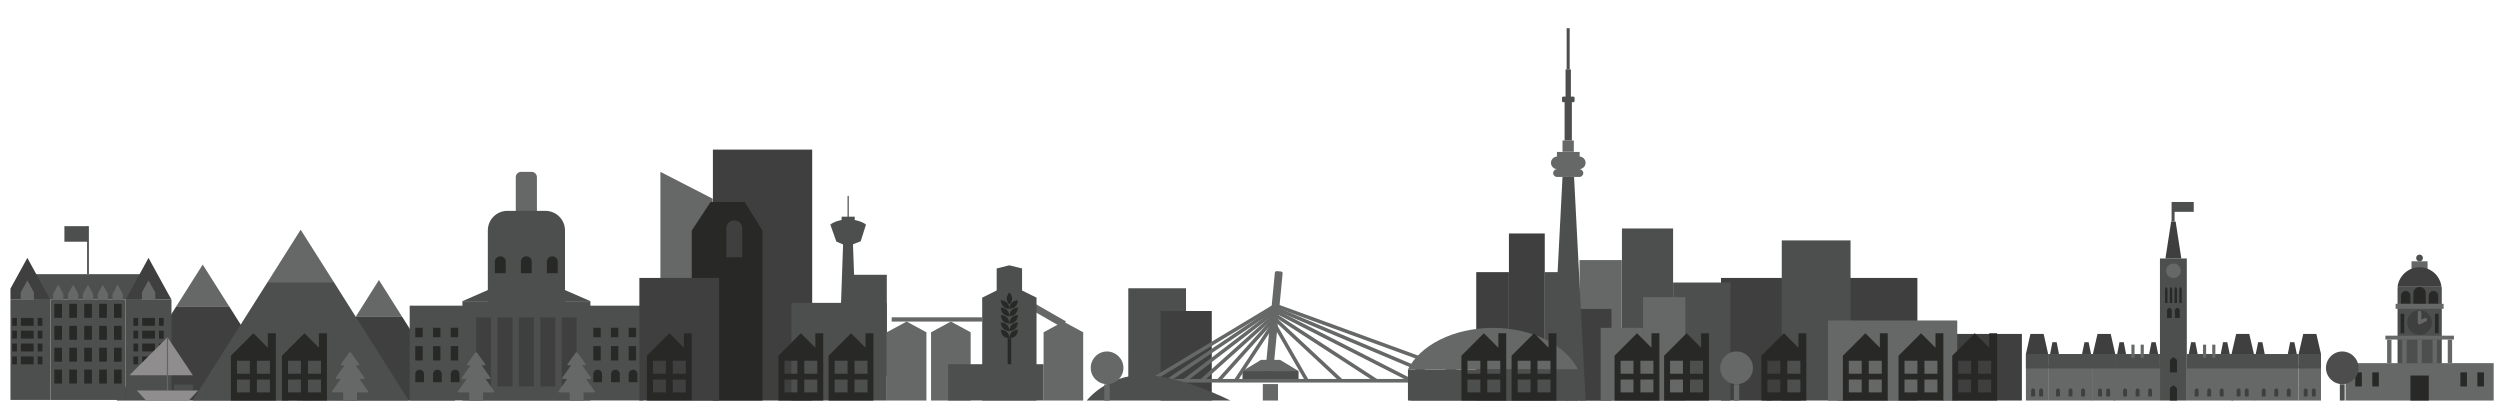 <svg version="1.0" xmlns="http://www.w3.org/2000/svg" xmlns:xlink="http://www.w3.org/1999/xlink" x="0px" y="0px"
	 viewBox="0 0 2057.1 329.6" enable-background="new 0 0 2057.1 329.6" xml:space="preserve">
<g id="Layer_1">
	<polygon fill="#3F3F3F" points="145.1,252 96.1,329.6 237.6,329.6 188.5,252 	"/>
	<polygon fill="#666767" points="166.8,217.7 145.1,252 188.5,252 	"/>
	<polygon fill="#3F3F3F" points="292.6,260.8 249.1,329.6 374.5,329.6 331,260.8 	"/>
	<polygon fill="#666767" points="311.8,230.4 292.6,260.8 331,260.8 	"/>
	<polygon fill="#4D4E4E" points="220.2,232.1 158.5,329.6 336.3,329.6 274.7,232.1 	"/>
	<polygon fill="#666767" points="247.4,189 220.2,232.1 274.7,232.1 	"/>
	<g>
		<defs>
			<rect id="SVGID_1_" x="8.6" y="0" width="2048" height="329.6"/>
		</defs>
		<clipPath id="SVGID_2_">
			<use xlink:href="#SVGID_1_"  overflow="visible"/>
		</clipPath>
		<path clip-path="url(#SVGID_2_)" fill="#666767" d="M264.9,321.7l-7-9.9h3.3c0.8,0,1.1-0.5,0.6-1.2l-7.1-10h2.2
			c0.8,0,1.1-0.5,0.6-1.2l-6.5-9.1c-0.5-0.6-1.2-0.6-1.7,0l-6.5,9.1c-0.5,0.6-0.2,1.2,0.6,1.2h2.2l-7.1,10c-0.5,0.6-0.2,1.2,0.6,1.2
			h3.3l-7,9.9c-0.5,0.6-0.2,1.2,0.6,1.2h8.5v6.7h11.4v-6.7h8.5C265.1,322.9,265.3,322.4,264.9,321.7"/>
		<path clip-path="url(#SVGID_2_)" fill="#666767" d="M302.8,321.7l-7-9.9h3.3c0.8,0,1.1-0.5,0.6-1.2l-7.1-10h2.2
			c0.8,0,1.1-0.5,0.6-1.2l-6.5-9.1c-0.5-0.6-1.2-0.6-1.7,0l-6.5,9.1c-0.5,0.6-0.2,1.2,0.6,1.2h2.2l-7.1,10c-0.5,0.6-0.2,1.2,0.6,1.2
			h3.3l-7,9.9c-0.5,0.6-0.2,1.2,0.6,1.2h8.5v6.7h11.4v-6.7h8.5C303,322.9,303.3,322.4,302.8,321.7"/>
		<path clip-path="url(#SVGID_2_)" fill="#666767" d="M437.4,196.4h-8.6c-2.4,0-4.4-2-4.4-4.4v-46.2c0-2.4,2-4.4,4.4-4.4h8.6
			c2.4,0,4.4,2,4.4,4.4V192C441.9,194.4,439.9,196.4,437.4,196.4"/>
		<path clip-path="url(#SVGID_2_)" fill="#4D4E4E" d="M448.8,278.4h-31.3c-8.9,0-16.1-7.2-16.1-16.1v-72.7c0-8.9,7.2-16.1,16.1-16.1
			h31.3c8.9,0,16.1,7.2,16.1,16.1v72.7C464.9,271.2,457.6,278.4,448.8,278.4"/>
		<rect x="380.5" y="247.8" clip-path="url(#SVGID_2_)" fill="#4D4E4E" width="105.3" height="81.8"/>
		<rect x="337.1" y="251.5" clip-path="url(#SVGID_2_)" fill="#4D4E4E" width="192" height="78"/>
		<polygon clip-path="url(#SVGID_2_)" fill="#4D4E4E" points="433.1,224.8 433.1,224.8 433.1,224.8 380.5,247.8 422.7,247.8 
			443.6,247.8 485.8,247.8 		"/>
		<rect x="391.8" y="261.2" clip-path="url(#SVGID_2_)" fill="#3F3F3F" width="12.3" height="56.8"/>
		<rect x="409.4" y="261.2" clip-path="url(#SVGID_2_)" fill="#3F3F3F" width="12.3" height="56.8"/>
		<rect x="427" y="261.2" clip-path="url(#SVGID_2_)" fill="#3F3F3F" width="12.3" height="56.8"/>
		<rect x="444.6" y="261.2" clip-path="url(#SVGID_2_)" fill="#3F3F3F" width="12.3" height="56.8"/>
		<rect x="462.2" y="261.2" clip-path="url(#SVGID_2_)" fill="#3F3F3F" width="12.3" height="56.8"/>
		<path clip-path="url(#SVGID_2_)" fill="#282827" d="M416.2,215.4c0-2.5-2-4.5-4.5-4.5c-2.5,0-4.5,2-4.5,4.5v9.4h8.9V215.4z"/>
		<path clip-path="url(#SVGID_2_)" fill="#282827" d="M437.6,215.4c0-2.5-2-4.5-4.5-4.5s-4.5,2-4.5,4.5v9.4h8.9V215.4z"/>
		<path clip-path="url(#SVGID_2_)" fill="#282827" d="M459,215.4c0-2.5-2-4.5-4.5-4.5c-2.5,0-4.5,2-4.5,4.5v9.4h8.9V215.4z"/>
		<rect x="488.2" y="269.7" clip-path="url(#SVGID_2_)" fill="#282827" width="6.1" height="7.8"/>
		<rect x="488.2" y="284.8" clip-path="url(#SVGID_2_)" fill="#282827" width="6.1" height="11.8"/>
		<path clip-path="url(#SVGID_2_)" fill="#282827" d="M495.4,307.8c0-2-1.6-3.6-3.6-3.6c-2,0-3.6,1.6-3.6,3.6v6.7h7.2V307.8z"/>
		<rect x="502.7" y="269.7" clip-path="url(#SVGID_2_)" fill="#282827" width="6.1" height="7.8"/>
		<rect x="502.7" y="284.8" clip-path="url(#SVGID_2_)" fill="#282827" width="6.1" height="11.8"/>
		<path clip-path="url(#SVGID_2_)" fill="#282827" d="M510,307.8c0-2-1.6-3.6-3.6-3.6c-2,0-3.6,1.6-3.6,3.6v6.7h7.2V307.8z"/>
		<rect x="517.3" y="269.7" clip-path="url(#SVGID_2_)" fill="#282827" width="6.1" height="7.8"/>
		<rect x="517.3" y="284.8" clip-path="url(#SVGID_2_)" fill="#282827" width="6.1" height="11.8"/>
		<path clip-path="url(#SVGID_2_)" fill="#282827" d="M524.5,307.8c0-2-1.6-3.6-3.6-3.6c-2,0-3.6,1.6-3.6,3.6v6.7h7.2V307.8z"/>
		<rect x="341.7" y="269.7" clip-path="url(#SVGID_2_)" fill="#282827" width="6.1" height="7.8"/>
		<rect x="341.7" y="284.8" clip-path="url(#SVGID_2_)" fill="#282827" width="6.1" height="11.8"/>
		<path clip-path="url(#SVGID_2_)" fill="#282827" d="M348.9,307.8c0-2-1.6-3.6-3.6-3.6c-2,0-3.6,1.6-3.6,3.6v6.7h7.2V307.8z"/>
		<rect x="356.3" y="269.7" clip-path="url(#SVGID_2_)" fill="#282827" width="6.1" height="7.8"/>
		<rect x="356.3" y="284.8" clip-path="url(#SVGID_2_)" fill="#282827" width="6.1" height="11.8"/>
		<path clip-path="url(#SVGID_2_)" fill="#282827" d="M363.5,307.8c0-2-1.6-3.6-3.6-3.6c-2,0-3.6,1.6-3.6,3.6v6.7h7.2V307.8z"/>
		<rect x="370.9" y="269.7" clip-path="url(#SVGID_2_)" fill="#282827" width="6.1" height="7.8"/>
		<rect x="370.9" y="284.8" clip-path="url(#SVGID_2_)" fill="#282827" width="6.1" height="11.8"/>
		<path clip-path="url(#SVGID_2_)" fill="#282827" d="M378.1,307.8c0-2-1.6-3.6-3.6-3.6c-2,0-3.6,1.6-3.6,3.6v6.7h7.2V307.8z"/>
		<path clip-path="url(#SVGID_2_)" fill="#666767" d="M406.5,321.7l-7-9.9h3.3c0.8,0,1.1-0.5,0.6-1.2l-7.1-10h2.2
			c0.8,0,1.1-0.5,0.6-1.2l-6.5-9.1c-0.5-0.6-1.2-0.6-1.7,0l-6.5,9.1c-0.5,0.6-0.2,1.2,0.6,1.2h2.2l-7.1,10c-0.5,0.6-0.2,1.2,0.6,1.2
			h3.3l-7,9.9c-0.5,0.6-0.2,1.2,0.6,1.2h8.5v6.7h11.4v-6.7h8.5C406.7,322.9,407,322.4,406.5,321.7"/>
		<path clip-path="url(#SVGID_2_)" fill="#666767" d="M489.2,321.7l-7-9.9h3.3c0.8,0,1.1-0.5,0.6-1.2l-7.1-10h2.2
			c0.8,0,1.1-0.5,0.6-1.2l-6.5-9.1c-0.5-0.6-1.2-0.6-1.7,0l-6.5,9.1c-0.5,0.6-0.2,1.2,0.6,1.2h2.2l-7.1,10c-0.5,0.6-0.2,1.2,0.6,1.2
			h3.3l-7,9.9c-0.5,0.6-0.2,1.2,0.6,1.2h8.5v6.7h11.4v-6.7h8.5C489.4,322.9,489.7,322.4,489.2,321.7"/>
		<rect x="27.9" y="225.6" clip-path="url(#SVGID_2_)" fill="#4D4E4E" width="88.4" height="21"/>
		<rect x="103.4" y="246.6" clip-path="url(#SVGID_2_)" fill="#4D4E4E" width="37.7" height="82.5"/>
		<polygon clip-path="url(#SVGID_2_)" fill="#3F3F3F" points="103.4,246.6 122.2,212.2 141.1,246.6 		"/>
		<rect x="117" y="261.6" clip-path="url(#SVGID_2_)" fill="#282827" width="10.5" height="6.5"/>
		<rect x="109.8" y="261.6" clip-path="url(#SVGID_2_)" fill="#282827" width="3.9" height="6.5"/>
		<rect x="130.8" y="261.6" clip-path="url(#SVGID_2_)" fill="#282827" width="3.9" height="6.5"/>
		<rect x="117" y="272.1" clip-path="url(#SVGID_2_)" fill="#282827" width="10.5" height="6.5"/>
		<rect x="109.8" y="272.1" clip-path="url(#SVGID_2_)" fill="#282827" width="3.9" height="6.5"/>
		<rect x="130.8" y="272.1" clip-path="url(#SVGID_2_)" fill="#282827" width="3.9" height="6.5"/>
		<rect x="117" y="282.7" clip-path="url(#SVGID_2_)" fill="#282827" width="10.5" height="6.5"/>
		<rect x="109.8" y="282.7" clip-path="url(#SVGID_2_)" fill="#282827" width="3.9" height="6.5"/>
		<rect x="130.8" y="282.7" clip-path="url(#SVGID_2_)" fill="#282827" width="3.9" height="6.5"/>
		<rect x="117" y="293.3" clip-path="url(#SVGID_2_)" fill="#282827" width="10.5" height="6.5"/>
		<rect x="109.8" y="293.3" clip-path="url(#SVGID_2_)" fill="#282827" width="3.9" height="6.5"/>
		<rect x="130.8" y="293.3" clip-path="url(#SVGID_2_)" fill="#282827" width="3.9" height="6.5"/>
		<polygon clip-path="url(#SVGID_2_)" fill="#666767" points="122.2,230.7 116.8,240.5 116.8,246.6 127.7,246.6 127.7,240.5 		"/>
		<rect x="3.6" y="246.6" clip-path="url(#SVGID_2_)" fill="#4D4E4E" width="37.7" height="82.5"/>
		<polygon clip-path="url(#SVGID_2_)" fill="#3F3F3F" points="3.6,246.6 22.5,212.2 41.4,246.6 		"/>
		<rect x="17.2" y="261.6" clip-path="url(#SVGID_2_)" fill="#282827" width="10.5" height="6.5"/>
		<rect x="10" y="261.6" clip-path="url(#SVGID_2_)" fill="#282827" width="3.9" height="6.5"/>
		<rect x="31" y="261.6" clip-path="url(#SVGID_2_)" fill="#282827" width="3.9" height="6.5"/>
		<rect x="17.2" y="272.1" clip-path="url(#SVGID_2_)" fill="#282827" width="10.5" height="6.5"/>
		<rect x="10" y="272.1" clip-path="url(#SVGID_2_)" fill="#282827" width="3.9" height="6.5"/>
		<rect x="31" y="272.1" clip-path="url(#SVGID_2_)" fill="#282827" width="3.9" height="6.5"/>
		<rect x="17.2" y="282.7" clip-path="url(#SVGID_2_)" fill="#282827" width="10.5" height="6.5"/>
		<rect x="10" y="282.7" clip-path="url(#SVGID_2_)" fill="#282827" width="3.9" height="6.5"/>
		<rect x="31" y="282.7" clip-path="url(#SVGID_2_)" fill="#282827" width="3.9" height="6.5"/>
		<rect x="17.2" y="293.3" clip-path="url(#SVGID_2_)" fill="#282827" width="10.5" height="6.5"/>
		<rect x="10" y="293.3" clip-path="url(#SVGID_2_)" fill="#282827" width="3.9" height="6.5"/>
		<rect x="31" y="293.3" clip-path="url(#SVGID_2_)" fill="#282827" width="3.9" height="6.5"/>
		<polygon clip-path="url(#SVGID_2_)" fill="#666767" points="22.5,230.7 17.1,240.5 17.1,246.6 27.9,246.6 27.9,240.5 		"/>
		<polygon clip-path="url(#SVGID_2_)" fill="#666767" points="96.8,234.2 92.6,241.9 92.6,246.6 101,246.6 101,241.9 		"/>
		<polygon clip-path="url(#SVGID_2_)" fill="#666767" points="84.6,234.2 80.4,241.9 80.4,246.6 88.8,246.6 88.8,241.9 		"/>
		<polygon clip-path="url(#SVGID_2_)" fill="#666767" points="72.4,234.2 68.2,241.9 68.2,246.6 76.6,246.6 76.6,241.9 		"/>
		<polygon clip-path="url(#SVGID_2_)" fill="#666767" points="60.2,234.2 56,241.9 56,246.6 64.4,246.6 64.4,241.9 		"/>
		<polygon clip-path="url(#SVGID_2_)" fill="#666767" points="47.9,234.2 43.7,241.9 43.7,246.6 52.1,246.6 52.1,241.9 		"/>
		<rect x="41.4" y="246.6" clip-path="url(#SVGID_2_)" fill="#4D4E4E" width="62" height="82.5"/>
		<rect x="44.7" y="250" clip-path="url(#SVGID_2_)" fill="#282827" width="6.3" height="11.5"/>
		<rect x="44.7" y="268.1" clip-path="url(#SVGID_2_)" fill="#282827" width="6.3" height="11.5"/>
		<rect x="44.7" y="286.1" clip-path="url(#SVGID_2_)" fill="#282827" width="6.3" height="11.5"/>
		<rect x="44.7" y="304.1" clip-path="url(#SVGID_2_)" fill="#282827" width="6.3" height="11.5"/>
		<rect x="57" y="250" clip-path="url(#SVGID_2_)" fill="#282827" width="6.3" height="11.5"/>
		<rect x="57" y="268.1" clip-path="url(#SVGID_2_)" fill="#282827" width="6.3" height="11.5"/>
		<rect x="57" y="286.1" clip-path="url(#SVGID_2_)" fill="#282827" width="6.3" height="11.5"/>
		<rect x="57" y="304.1" clip-path="url(#SVGID_2_)" fill="#282827" width="6.3" height="11.5"/>
		<rect x="69.3" y="250" clip-path="url(#SVGID_2_)" fill="#282827" width="6.3" height="11.5"/>
		<rect x="69.3" y="268.1" clip-path="url(#SVGID_2_)" fill="#282827" width="6.3" height="11.5"/>
		<rect x="69.3" y="286.1" clip-path="url(#SVGID_2_)" fill="#282827" width="6.3" height="11.5"/>
		<rect x="69.3" y="304.1" clip-path="url(#SVGID_2_)" fill="#282827" width="6.3" height="11.5"/>
		<rect x="81.6" y="250" clip-path="url(#SVGID_2_)" fill="#282827" width="6.3" height="11.5"/>
		<rect x="81.6" y="268.1" clip-path="url(#SVGID_2_)" fill="#282827" width="6.3" height="11.5"/>
		<rect x="81.6" y="286.1" clip-path="url(#SVGID_2_)" fill="#282827" width="6.3" height="11.5"/>
		<rect x="81.6" y="304.1" clip-path="url(#SVGID_2_)" fill="#282827" width="6.3" height="11.5"/>
		<rect x="93.8" y="250" clip-path="url(#SVGID_2_)" fill="#282827" width="6.3" height="11.5"/>
		<rect x="93.8" y="268.1" clip-path="url(#SVGID_2_)" fill="#282827" width="6.3" height="11.5"/>
		<rect x="93.8" y="286.1" clip-path="url(#SVGID_2_)" fill="#282827" width="6.3" height="11.5"/>
		<rect x="93.8" y="304.1" clip-path="url(#SVGID_2_)" fill="#282827" width="6.3" height="11.5"/>
		
			<line clip-path="url(#SVGID_2_)" fill="none" stroke="#4D4E4E" stroke-width="1.474" stroke-miterlimit="10" x1="72.4" y1="225.6" x2="72.4" y2="186.1"/>
		<rect x="53" y="186.1" clip-path="url(#SVGID_2_)" fill="#4D4E4E" width="19.4" height="12.8"/>
		<rect x="143.2" y="316.5" clip-path="url(#SVGID_2_)" fill="#4D4E4E" width="15.6" height="4.7"/>
		<polygon clip-path="url(#SVGID_2_)" fill="#8F8D8D" points="137.8,277.5 106.5,308.8 137.8,308.8 		"/>
		<polygon clip-path="url(#SVGID_2_)" fill="#8F8D8D" points="137.8,277.5 158.7,308.8 137.8,308.8 		"/>
		
			<line clip-path="url(#SVGID_2_)" fill="none" stroke="#666666" stroke-miterlimit="10" x1="137.8" y1="321.3" x2="137.8" y2="277.4"/>
		<polygon clip-path="url(#SVGID_2_)" fill="#8F8D8D" points="155.3,329.6 120.2,329.6 112.6,321.3 163,321.3 		"/>
		<path clip-path="url(#SVGID_2_)" fill="#4D4E4E" d="M1159.8,329.6c0,0,40.6-15.3,70.7-15.3c30.1,0,45.7,15.3,45.7,15.3H1159.8z"/>
		<rect x="1799.4" y="300.5" clip-path="url(#SVGID_2_)" fill="#666767" width="38.1" height="29.1"/>
		<rect x="1854.6" y="300.9" clip-path="url(#SVGID_2_)" fill="#666767" width="36.8" height="28.7"/>
		<rect x="1891.4" y="291.3" clip-path="url(#SVGID_2_)" fill="#666767" width="18.4" height="38.3"/>
		<rect x="1799.4" y="291.3" clip-path="url(#SVGID_2_)" fill="#4D4E4E" width="36.8" height="11.9"/>
		<rect x="1854.6" y="291.3" clip-path="url(#SVGID_2_)" fill="#4D4E4E" width="36.8" height="11.9"/>
		<rect x="1836.2" y="291.3" clip-path="url(#SVGID_2_)" fill="#666767" width="18.8" height="38.3"/>
		<rect x="1835.7" y="291.3" clip-path="url(#SVGID_2_)" fill="#4D4E4E" width="19.8" height="11.9"/>
		<rect x="1891.4" y="291.3" clip-path="url(#SVGID_2_)" fill="#4D4E4E" width="18.4" height="11.9"/>
		<rect x="1777.3" y="212.7" clip-path="url(#SVGID_2_)" fill="#4D4E4E" width="22.1" height="116.9"/>
		<path clip-path="url(#SVGID_2_)" fill="#282827" d="M1788.4,293.8c0,0-2.9,1.9-2.9,2.8v9.8h2.9h2.9v-9.8
			C1791.3,295.7,1788.4,293.8,1788.4,293.8"/>
		<path clip-path="url(#SVGID_2_)" fill="#282827" d="M1782.5,236c0,0-1,1.2-1,1.9v11.5h1h1v-11.5
			C1783.5,237.3,1782.5,236,1782.5,236"/>
		<path clip-path="url(#SVGID_2_)" fill="#282827" d="M1786.4,236c0,0-1,1.2-1,1.9v11.5h1h1v-11.5
			C1787.4,237.3,1786.4,236,1786.4,236"/>
		<path clip-path="url(#SVGID_2_)" fill="#282827" d="M1790.3,236c0,0-1,1.2-1,1.9v11.5h1h1v-11.5
			C1791.3,237.3,1790.3,236,1790.3,236"/>
		<path clip-path="url(#SVGID_2_)" fill="#282827" d="M1794.2,236c0,0-1,1.2-1,1.9v11.5h1h1v-11.5
			C1795.2,237.3,1794.2,236,1794.2,236"/>
		<path clip-path="url(#SVGID_2_)" fill="#282827" d="M1785.1,253.1c0,0-2,1.2-2,1.9v6.6h2h1.9v-6.6
			C1787.1,254.3,1785.1,253.1,1785.1,253.1"/>
		<path clip-path="url(#SVGID_2_)" fill="#282827" d="M1791.6,253.1c0,0-2,1.2-2,1.9v6.6h2h2v-6.6
			C1793.6,254.3,1791.6,253.1,1791.6,253.1"/>
		<path clip-path="url(#SVGID_2_)" fill="#282827" d="M1788.4,317c0,0-2.9,1.9-2.9,2.8v9.8h2.9h2.9v-9.8
			C1791.3,318.9,1788.4,317,1788.4,317"/>
		<path clip-path="url(#SVGID_2_)" fill="#666767" d="M1794.4,222.8c0,3.3-2.7,6-6,6c-3.3,0-6-2.7-6-6c0-3.3,2.7-6,6-6
			C1791.7,216.8,1794.4,219.5,1794.4,222.8"/>
		<polygon clip-path="url(#SVGID_2_)" fill="#3F3F3F" points="1790.2,182.3 1786.5,182.3 1781.8,212.7 1794.9,212.7 		"/>
		
			<line clip-path="url(#SVGID_2_)" fill="none" stroke="#4D4E4E" stroke-width="2.453" stroke-miterlimit="10" x1="1788.1" y1="182.3" x2="1788.1" y2="166.2"/>
		<rect x="1788.1" y="166.2" clip-path="url(#SVGID_2_)" fill="#4D4E4E" width="17" height="8.1"/>
		<path clip-path="url(#SVGID_2_)" fill="#3F3F3F" d="M1848.7,319.4c0,0,1.6,1,1.6,1.5v5.3h-1.6h-1.6v-5.3
			C1847.1,320.4,1848.7,319.4,1848.7,319.4"/>
		<path clip-path="url(#SVGID_2_)" fill="#3F3F3F" d="M1842,319.4c0,0,1.6,1,1.6,1.5v5.3h-1.6h-1.6v-5.3
			C1840.5,320.4,1842,319.4,1842,319.4"/>
		<path clip-path="url(#SVGID_2_)" fill="#3F3F3F" d="M1828.1,319.4c0,0,1.6,1,1.6,1.5v5.3h-1.6h-1.6v-5.3
			C1826.5,320.4,1828.1,319.4,1828.1,319.4"/>
		<path clip-path="url(#SVGID_2_)" fill="#3F3F3F" d="M1817.8,319.4c0,0,1.6,1,1.6,1.5v5.3h-1.6h-1.6v-5.3
			C1816.2,320.4,1817.8,319.4,1817.8,319.4"/>
		<path clip-path="url(#SVGID_2_)" fill="#3F3F3F" d="M1807.5,319.4c0,0,1.6,1,1.6,1.5v5.3h-1.6h-1.6v-5.3
			C1805.9,320.4,1807.5,319.4,1807.5,319.4"/>
		<path clip-path="url(#SVGID_2_)" fill="#3F3F3F" d="M1883.3,319.4c0,0,1.6,1,1.6,1.5v5.3h-1.6h-1.6v-5.3
			C1881.7,320.4,1883.3,319.4,1883.3,319.4"/>
		<path clip-path="url(#SVGID_2_)" fill="#3F3F3F" d="M1873,319.4c0,0,1.6,1,1.6,1.5v5.3h-1.6h-1.6v-5.3
			C1871.4,320.4,1873,319.4,1873,319.4"/>
		<path clip-path="url(#SVGID_2_)" fill="#3F3F3F" d="M1862.7,319.4c0,0,1.6,1,1.6,1.5v5.3h-1.6h-1.6v-5.3
			C1861.1,320.4,1862.7,319.4,1862.7,319.4"/>
		<rect x="1820.3" y="283.6" clip-path="url(#SVGID_2_)" fill="#666767" width="2.6" height="10.8"/>
		<rect x="1812.7" y="283.6" clip-path="url(#SVGID_2_)" fill="#666767" width="2.6" height="10.8"/>
		<polygon clip-path="url(#SVGID_2_)" fill="#3F3F3F" points="1801,291.3 1808.3,291.3 1806.4,281.6 1802.9,281.6 		"/>
		<polygon clip-path="url(#SVGID_2_)" fill="#3F3F3F" points="1827.3,291.3 1834.7,291.3 1832.7,281.6 1829.2,281.6 		"/>
		<polygon clip-path="url(#SVGID_2_)" fill="#3F3F3F" points="1856.1,291.3 1863.5,291.3 1861.6,281.6 1858.1,281.6 		"/>
		<polygon clip-path="url(#SVGID_2_)" fill="#3F3F3F" points="1882.5,291.3 1889.9,291.3 1887.9,281.6 1884.4,281.6 		"/>
		<polygon clip-path="url(#SVGID_2_)" fill="#3F3F3F" points="1840,274.8 1850.8,274.8 1854.6,291.3 1836.2,291.3 		"/>
		<path clip-path="url(#SVGID_2_)" fill="#3F3F3F" d="M1903.9,319.4c0,0,1.6,1,1.6,1.5v5.3h-1.6h-1.6v-5.3
			C1902.3,320.4,1903.9,319.4,1903.9,319.4"/>
		<path clip-path="url(#SVGID_2_)" fill="#3F3F3F" d="M1897.2,319.4c0,0,1.6,1,1.6,1.5v5.3h-1.6h-1.6v-5.3
			C1895.6,320.4,1897.2,319.4,1897.2,319.4"/>
		<polygon clip-path="url(#SVGID_2_)" fill="#3F3F3F" points="1895.2,274.8 1906,274.8 1909.8,291.3 1891.4,291.3 		"/>
		<rect x="1739.3" y="300.5" clip-path="url(#SVGID_2_)" fill="#666767" width="38.1" height="29.1"/>
		<rect x="1685.3" y="300.9" clip-path="url(#SVGID_2_)" fill="#666767" width="36.8" height="28.7"/>
		<rect x="1667" y="291.3" clip-path="url(#SVGID_2_)" fill="#666767" width="18.4" height="38.3"/>
		<rect x="1740.5" y="291.3" clip-path="url(#SVGID_2_)" fill="#4D4E4E" width="36.8" height="11.9"/>
		<rect x="1685.3" y="291.3" clip-path="url(#SVGID_2_)" fill="#4D4E4E" width="36.8" height="11.9"/>
		<rect x="1721.7" y="291.3" clip-path="url(#SVGID_2_)" fill="#666767" width="18.8" height="38.3"/>
		<rect x="1721.2" y="291.3" clip-path="url(#SVGID_2_)" fill="#4D4E4E" width="19.8" height="11.9"/>
		<rect x="1667" y="291.3" clip-path="url(#SVGID_2_)" fill="#4D4E4E" width="18.4" height="11.9"/>
		<path clip-path="url(#SVGID_2_)" fill="#3F3F3F" d="M1728,319.4c0,0-1.6,1-1.6,1.5v5.3h1.6h1.6v-5.3
			C1729.6,320.4,1728,319.4,1728,319.4"/>
		<path clip-path="url(#SVGID_2_)" fill="#3F3F3F" d="M1734.7,319.4c0,0-1.6,1-1.6,1.5v5.3h1.6h1.6v-5.3
			C1736.3,320.4,1734.7,319.4,1734.7,319.4"/>
		<path clip-path="url(#SVGID_2_)" fill="#3F3F3F" d="M1748.6,319.4c0,0-1.6,1-1.6,1.5v5.3h1.6h1.6v-5.3
			C1750.2,320.4,1748.6,319.4,1748.6,319.4"/>
		<path clip-path="url(#SVGID_2_)" fill="#3F3F3F" d="M1758.9,319.4c0,0-1.6,1-1.6,1.5v5.3h1.6h1.6v-5.3
			C1760.5,320.4,1758.9,319.4,1758.9,319.4"/>
		<path clip-path="url(#SVGID_2_)" fill="#3F3F3F" d="M1769.2,319.4c0,0-1.6,1-1.6,1.5v5.3h1.6h1.6v-5.3
			C1770.8,320.4,1769.2,319.4,1769.2,319.4"/>
		<path clip-path="url(#SVGID_2_)" fill="#3F3F3F" d="M1693.4,319.4c0,0-1.6,1-1.6,1.5v5.3h1.6h1.6v-5.3
			C1695,320.4,1693.4,319.4,1693.4,319.4"/>
		<path clip-path="url(#SVGID_2_)" fill="#3F3F3F" d="M1703.7,319.4c0,0-1.6,1-1.6,1.5v5.3h1.6h1.6v-5.3
			C1705.3,320.4,1703.7,319.4,1703.7,319.4"/>
		<path clip-path="url(#SVGID_2_)" fill="#3F3F3F" d="M1714,319.4c0,0-1.6,1-1.6,1.5v5.3h1.6h1.6v-5.3
			C1715.6,320.4,1714,319.4,1714,319.4"/>
		<rect x="1753.8" y="283.6" clip-path="url(#SVGID_2_)" fill="#666767" width="2.6" height="10.8"/>
		<rect x="1761.4" y="283.6" clip-path="url(#SVGID_2_)" fill="#666767" width="2.6" height="10.8"/>
		<polygon clip-path="url(#SVGID_2_)" fill="#3F3F3F" points="1775.8,291.3 1768.4,291.3 1770.3,281.6 1773.8,281.6 		"/>
		<polygon clip-path="url(#SVGID_2_)" fill="#3F3F3F" points="1749.4,291.3 1742.1,291.3 1744,281.6 1747.5,281.6 		"/>
		<polygon clip-path="url(#SVGID_2_)" fill="#3F3F3F" points="1720.6,291.3 1713.2,291.3 1715.2,281.6 1718.6,281.6 		"/>
		<polygon clip-path="url(#SVGID_2_)" fill="#3F3F3F" points="1694.2,291.3 1686.9,291.3 1688.8,281.6 1692.3,281.6 		"/>
		<polygon clip-path="url(#SVGID_2_)" fill="#3F3F3F" points="1736.8,274.8 1725.9,274.8 1722.1,291.3 1740.5,291.3 		"/>
		<path clip-path="url(#SVGID_2_)" fill="#3F3F3F" d="M1672.9,319.4c0,0-1.6,1-1.6,1.5v5.3h1.6h1.6v-5.3
			C1674.4,320.4,1672.9,319.4,1672.9,319.4"/>
		<path clip-path="url(#SVGID_2_)" fill="#3F3F3F" d="M1679.5,319.4c0,0-1.6,1-1.6,1.5v5.3h1.6h1.6v-5.3
			C1681.1,320.4,1679.5,319.4,1679.5,319.4"/>
		<polygon clip-path="url(#SVGID_2_)" fill="#3F3F3F" points="1681.6,274.8 1670.7,274.8 1667,291.3 1685.3,291.3 		"/>
		<rect x="1984.3" y="215" clip-path="url(#SVGID_2_)" fill="#666767" width="13.2" height="9.4"/>
		<path clip-path="url(#SVGID_2_)" fill="#4D4E4E" d="M1993.7,212.3c0,1.5-1.2,2.8-2.8,2.8c-1.5,0-2.8-1.2-2.8-2.8s1.2-2.8,2.8-2.8
			C1992.5,209.5,1993.7,210.8,1993.7,212.3"/>
		<path clip-path="url(#SVGID_2_)" fill="#4D4E4E" d="M1972.8,238.1v68.5c0,10,8.2,18.2,18.2,18.2c10,0,18.2-8.2,18.2-18.2v-68.5
			c0-0.7,0-1.4-0.1-2.1h-36.1C1972.8,236.7,1972.8,237.4,1972.8,238.1"/>
		<path clip-path="url(#SVGID_2_)" fill="#282827" d="M1996,241.2c0-2.8-2.3-5.1-5.1-5.1c-2.8,0-5.1,2.3-5.1,5.1v8.9h10.2V241.2z"/>
		<path clip-path="url(#SVGID_2_)" fill="#282827" d="M1983.4,243.3c0-2.1-1.7-3.9-3.9-3.9c-2.1,0-3.9,1.7-3.9,3.9v6.7h7.8V243.3z"
			/>
		<path clip-path="url(#SVGID_2_)" fill="#282827" d="M2006.2,243.3c0-2.1-1.7-3.9-3.9-3.9c-2.1,0-3.9,1.7-3.9,3.9v6.7h7.8V243.3z"
			/>
		<path clip-path="url(#SVGID_2_)" fill="#3F3F3F" d="M1990.9,219.9c-9.3,0-17,7.1-18.1,16.1h36.1
			C2008,227,2000.2,219.9,1990.9,219.9"/>
		<rect x="1971.2" y="250" clip-path="url(#SVGID_2_)" fill="#666767" width="39.5" height="4.1"/>
		<path clip-path="url(#SVGID_2_)" fill="#3F3F3F" d="M2001.1,265.4c0,5.6-4.6,10.2-10.2,10.2c-5.6,0-10.2-4.6-10.2-10.2
			c0-5.6,4.6-10.2,10.2-10.2C1996.6,255.3,2001.1,259.8,2001.1,265.4"/>
		
			<polyline clip-path="url(#SVGID_2_)" fill="none" stroke="#666767" stroke-width="2.948" stroke-linecap="round" stroke-linejoin="round" stroke-miterlimit="10" points="
			1990.9,257.2 1990.9,265.4 1995.6,263.1 		"/>
		<rect x="1975.3" y="258.2" clip-path="url(#SVGID_2_)" fill="#282827" width="3" height="16"/>
		<rect x="2003.6" y="258.2" clip-path="url(#SVGID_2_)" fill="#282827" width="3" height="16"/>
		<rect x="1962.8" y="276.2" clip-path="url(#SVGID_2_)" fill="#666767" width="56.4" height="3.2"/>
		<rect x="1930" y="298.8" clip-path="url(#SVGID_2_)" fill="#666767" width="121.9" height="30.8"/>
		<rect x="1938" y="306.4" clip-path="url(#SVGID_2_)" fill="#282827" width="5.4" height="11.6"/>
		<rect x="1952" y="306.4" clip-path="url(#SVGID_2_)" fill="#282827" width="5.4" height="11.6"/>
		<rect x="2024.5" y="306.4" clip-path="url(#SVGID_2_)" fill="#282827" width="5.4" height="11.6"/>
		<rect x="2038.5" y="306.4" clip-path="url(#SVGID_2_)" fill="#282827" width="5.4" height="11.6"/>
		<rect x="1983.4" y="309" clip-path="url(#SVGID_2_)" fill="#282827" width="15.1" height="20.6"/>
		<rect x="1964.2" y="279.5" clip-path="url(#SVGID_2_)" fill="#666767" width="3.6" height="19.3"/>
		<rect x="1976.7" y="279.5" clip-path="url(#SVGID_2_)" fill="#666767" width="3.6" height="19.3"/>
		<rect x="1989.2" y="279.5" clip-path="url(#SVGID_2_)" fill="#666767" width="3.6" height="19.3"/>
		<rect x="2001.6" y="279.5" clip-path="url(#SVGID_2_)" fill="#666767" width="3.6" height="19.3"/>
		<rect x="2014.1" y="279.5" clip-path="url(#SVGID_2_)" fill="#666767" width="3.6" height="19.3"/>
		<path clip-path="url(#SVGID_2_)" fill="#666767" d="M1469.3,302.7c0,7.4-6,13.4-13.5,13.4c-7.4,0-13.4-6-13.4-13.4
			c0-7.4,6-13.5,13.4-13.5C1463.3,289.3,1469.3,295.3,1469.3,302.7"/>
		
			<line clip-path="url(#SVGID_2_)" fill="none" stroke="#666767" stroke-width="4.422" stroke-miterlimit="10" x1="1455.8" y1="329.6" x2="1455.8" y2="316.2"/>
		<path clip-path="url(#SVGID_2_)" fill="#4D4D4D" d="M1940.7,302.7c0,7.4-6,13.4-13.4,13.4c-7.4,0-13.4-6-13.4-13.4
			c0-7.4,6-13.5,13.4-13.5C1934.7,289.3,1940.7,295.3,1940.7,302.7"/>
		<line clip-path="url(#SVGID_2_)" fill="#666767" x1="1927.3" y1="329.6" x2="1927.3" y2="316.2"/>
		
			<line clip-path="url(#SVGID_2_)" fill="none" stroke="#4D4D4D" stroke-width="4" stroke-miterlimit="10" x1="1927.3" y1="329.6" x2="1927.3" y2="316.2"/>
		<polygon clip-path="url(#SVGID_2_)" fill="#666767" points="586.4,163.5 543.4,141.4 543.4,242.3 586.4,242.3 		"/>
		<rect x="586.6" y="123.1" clip-path="url(#SVGID_2_)" fill="#3F3F3F" width="81.7" height="206.5"/>
		<rect x="651.2" y="249.2" clip-path="url(#SVGID_2_)" fill="#4D4E4E" width="78.5" height="80.4"/>
		<path clip-path="url(#SVGID_2_)" fill="#282827" d="M612.7,166.2h-28l-15.5,23.5v139.9h58.2V189.7L612.7,166.2z M610.6,211.7
			h-12.9v-23.9c0-3.6,2.9-6.5,6.5-6.5c3.6,0,6.5,2.9,6.5,6.5V211.7z"/>
		<polygon clip-path="url(#SVGID_2_)" fill="#4D4E4E" points="708.2,198.6 688.1,198.6 683.2,184.7 712.6,184.7 		"/>
		<polygon clip-path="url(#SVGID_2_)" fill="#4D4E4E" points="693.8,199 701.8,199 706,315.7 689.7,315.7 		"/>
		<path clip-path="url(#SVGID_2_)" fill="#4D4E4E" d="M697.9,180.6c-5.9,0-11.1,1.6-14.7,4.1l14.2,3.7l15.2-3.7
			C709,182.2,703.8,180.6,697.9,180.6"/>
		<polygon clip-path="url(#SVGID_2_)" fill="#4D4E4E" points="708,198.6 701,201.4 694.2,201.4 687.8,198.6 699.2,196.3 		"/>
		<rect x="697.4" y="161.2" clip-path="url(#SVGID_2_)" fill="#4D4E4E" width="1" height="22.7"/>
		<rect x="692.5" y="178.3" clip-path="url(#SVGID_2_)" fill="#4D4E4E" width="10.8" height="4.4"/>
		<rect x="697.3" y="226.1" clip-path="url(#SVGID_2_)" fill="#4D4E4E" width="32.4" height="83.3"/>
		<rect x="526.1" y="228.7" clip-path="url(#SVGID_2_)" fill="#3F3F3F" width="65.6" height="100.9"/>
		<rect x="1416.1" y="228.7" clip-path="url(#SVGID_2_)" fill="#3F3F3F" width="65.6" height="100.9"/>
		<rect x="1512.1" y="228.7" clip-path="url(#SVGID_2_)" fill="#3F3F3F" width="65.6" height="100.9"/>
		<rect x="1598.1" y="274.8" clip-path="url(#SVGID_2_)" fill="#3F3F3F" width="65.6" height="54.8"/>
		<rect x="1466.1" y="197.8" clip-path="url(#SVGID_2_)" fill="#4D4E4E" width="56.6" height="131.8"/>
		<rect x="1504.1" y="263.7" clip-path="url(#SVGID_2_)" fill="#666767" width="106.4" height="65.9"/>
		<path clip-path="url(#SVGID_2_)" fill="#282827" d="M562.7,274.2v11.9l-11.9-11.9l-18.5,18.5v36.9h36.9v-55.4H562.7z M547.9,322.9
			h-10.6v-10.6h10.6V322.9z M547.9,307.5h-10.6v-10.7h10.6V307.5z M564.3,322.9h-10.7v-10.6h10.7V322.9z M564.3,307.5h-10.7v-10.7
			h10.7V307.5z"/>
		<path clip-path="url(#SVGID_2_)" fill="#282827" d="M670.9,274.2v11.9L659,274.2l-18.5,18.5v36.9h36.9v-55.4H670.9z M656.1,322.9
			h-10.6v-10.6h10.6V322.9z M656.1,307.5h-10.6v-10.7h10.6V307.5z M672.5,322.9h-10.7v-10.6h10.7V322.9z M672.5,307.5h-10.7v-10.7
			h10.7V307.5z"/>
		<polygon clip-path="url(#SVGID_2_)" fill="#666767" points="782.4,264.6 766.1,273.4 766.1,329.6 798.7,329.6 798.7,273.4 		"/>
		<polygon clip-path="url(#SVGID_2_)" fill="#666767" points="875,264.6 858.7,273.4 858.7,329.6 891.3,329.6 891.3,273.4 		"/>
		<rect x="733.7" y="261.1" clip-path="url(#SVGID_2_)" fill="#666767" width="74.5" height="3.5"/>
		
			<line clip-path="url(#SVGID_2_)" fill="none" stroke="#666767" stroke-width="5.896" stroke-miterlimit="10" x1="849.6" y1="252.1" x2="875.6" y2="267"/>
		<polygon clip-path="url(#SVGID_2_)" fill="#4D4E4E" points="840.9,239 841,239 841,220.9 830.5,218.3 820.1,220.9 820.1,239 
			808.2,244.9 808.2,329.6 852.9,329.6 852.9,244.9 		"/>
		<polygon clip-path="url(#SVGID_2_)" fill="#4D4E4E" points="830.5,218.3 830.5,218.3 830.6,218.3 		"/>
		<rect x="780.2" y="299.7" clip-path="url(#SVGID_2_)" fill="#4D4E4E" width="78.5" height="29.8"/>
		<polygon clip-path="url(#SVGID_2_)" fill="#666767" points="746,264.6 729.7,273.4 729.7,329.6 762.3,329.6 762.3,273.4 		"/>
		<path clip-path="url(#SVGID_2_)" fill="#282827" d="M828.6,249c1.9,1.9,2,5.1,2,5.1s-3.2,0-5.1-2c-1.9-1.9-2-5.1-2-5.1
			S826.7,247.1,828.6,249"/>
		<path clip-path="url(#SVGID_2_)" fill="#282827" d="M832.8,245.6c0,2.8-2.2,5-2.2,5s-2.2-2.2-2.2-5s2.2-5,2.2-5
			S832.8,242.8,832.8,245.6"/>
		<path clip-path="url(#SVGID_2_)" fill="#282827" d="M828.6,255.1c1.9,1.9,2,5.1,2,5.1s-3.2,0-5.1-2c-1.9-1.9-2-5.1-2-5.1
			S826.7,253.1,828.6,255.1"/>
		<path clip-path="url(#SVGID_2_)" fill="#282827" d="M828.6,261.2c1.9,1.9,2,5.1,2,5.1s-3.2,0-5.1-2c-1.9-1.9-2-5.1-2-5.1
			S826.7,259.2,828.6,261.2"/>
		<path clip-path="url(#SVGID_2_)" fill="#282827" d="M828.6,267.3c1.9,1.9,2,5.1,2,5.1s-3.2,0-5.1-2c-1.9-1.9-2-5.1-2-5.1
			S826.7,265.3,828.6,267.3"/>
		<path clip-path="url(#SVGID_2_)" fill="#282827" d="M828.6,273.3c1.9,1.9,2,5.1,2,5.1s-3.2,0-5.1-2c-1.9-1.9-2-5.1-2-5.1
			S826.7,271.4,828.6,273.3"/>
		<path clip-path="url(#SVGID_2_)" fill="#282827" d="M832.5,249c-1.9,1.9-2,5.1-2,5.1s3.2,0,5.1-2c1.9-1.9,2-5.1,2-5.1
			S834.5,247.1,832.5,249"/>
		<path clip-path="url(#SVGID_2_)" fill="#282827" d="M832.5,255.1c-1.9,1.9-2,5.1-2,5.1s3.2,0,5.1-2c1.9-1.9,2-5.1,2-5.1
			S834.5,253.1,832.5,255.1"/>
		<path clip-path="url(#SVGID_2_)" fill="#282827" d="M832.5,261.2c-1.9,1.9-2,5.1-2,5.1s3.2,0,5.1-2s2-5.1,2-5.1
			S834.5,259.2,832.5,261.2"/>
		<path clip-path="url(#SVGID_2_)" fill="#282827" d="M832.5,267.3c-1.9,1.9-2,5.1-2,5.1s3.2,0,5.1-2s2-5.1,2-5.1
			S834.5,265.3,832.5,267.3"/>
		<path clip-path="url(#SVGID_2_)" fill="#282827" d="M832.5,273.3c-1.9,1.9-2,5.1-2,5.1s3.2,0,5.1-2c1.9-1.9,2-5.1,2-5.1
			S834.5,271.4,832.5,273.3"/>
		
			<line clip-path="url(#SVGID_2_)" fill="none" stroke="#282827" stroke-width="2.948" stroke-miterlimit="10" x1="830.6" y1="278.4" x2="830.6" y2="299.7"/>
		<rect x="193" y="292.9" clip-path="url(#SVGID_2_)" fill="#4D4E4E" width="32.2" height="31.9"/>
		<path clip-path="url(#SVGID_2_)" fill="#282827" d="M220.4,274.2v11.9l-11.9-11.9l-18.5,18.5v36.9H227v-55.4H220.4z M205.6,322.9
			H195v-10.6h10.6V322.9z M205.6,307.5H195v-10.7h10.6V307.5z M222.1,322.9h-10.7v-10.6h10.7V322.9z M222.1,307.5h-10.7v-10.7h10.7
			V307.5z"/>
		<rect x="235" y="292.9" clip-path="url(#SVGID_2_)" fill="#4D4E4E" width="32.2" height="31.9"/>
		<path clip-path="url(#SVGID_2_)" fill="#282827" d="M262.4,274.2v11.9l-11.9-11.9l-18.5,18.5v36.9H269v-55.4H262.4z M247.6,322.9
			H237v-10.6h10.6V322.9z M247.6,307.5H237v-10.7h10.6V307.5z M264.1,322.9h-10.7v-10.6h10.7V322.9z M264.1,307.5h-10.7v-10.7h10.7
			V307.5z"/>
		<path clip-path="url(#SVGID_2_)" fill="#282827" d="M712.2,274.2v11.9l-11.9-11.9l-18.5,18.5v36.9h36.9v-55.4H712.2z M697.4,322.9
			h-10.6v-10.6h10.6V322.9z M697.4,307.5h-10.6v-10.7h10.6V307.5z M713.8,322.9h-10.7v-10.6h10.7V322.9z M713.8,307.5h-10.7v-10.7
			h10.7V307.5z"/>
		<rect x="928.4" y="237.2" clip-path="url(#SVGID_2_)" fill="#4D4E4E" width="47.5" height="81.1"/>
		<rect x="954.9" y="255.9" clip-path="url(#SVGID_2_)" fill="#3F3F3F" width="42.2" height="73.7"/>
		<path clip-path="url(#SVGID_2_)" fill="#666767" d="M1045.6,311.4l-3.5-0.3c-0.8-0.1-1.4-0.8-1.3-1.5l8.2-85.2
			c0.1-0.8,0.8-1.3,1.6-1.3l3.5,0.3c0.8,0.1,1.4,0.8,1.3,1.5l-8.2,85.2C1047.1,310.9,1046.4,311.4,1045.6,311.4"/>
		<polygon clip-path="url(#SVGID_2_)" fill="#666767" points="1068.5,305.3 1022.4,305.3 1037.6,296.1 1053.3,296.1 		"/>
		<rect x="1022.4" y="305.3" clip-path="url(#SVGID_2_)" fill="#4D4E4E" width="46.1" height="7.9"/>
		<polyline clip-path="url(#SVGID_2_)" fill="none" stroke="#666767" stroke-width="2.972" stroke-miterlimit="10" points="
			946.6,313.3 1049.5,251.3 1219.3,313.3 		"/>
		<polyline clip-path="url(#SVGID_2_)" fill="none" stroke="#666767" stroke-width="2.972" stroke-miterlimit="10" points="
			960.6,313.3 1049.2,253.7 1190.4,313.3 		"/>
		<polyline clip-path="url(#SVGID_2_)" fill="none" stroke="#666767" stroke-width="2.972" stroke-miterlimit="10" points="
			1161.5,313.3 1049.3,256.1 974.6,313.3 		"/>
		<polyline clip-path="url(#SVGID_2_)" fill="none" stroke="#666767" stroke-width="2.972" stroke-miterlimit="10" points="
			988.6,313.3 1049,259.1 1132.6,313.3 		"/>
		<polyline clip-path="url(#SVGID_2_)" fill="none" stroke="#666767" stroke-width="2.972" stroke-miterlimit="10" points="
			1103.7,313.3 1048.7,262 1002.6,313.3 		"/>
		<polyline clip-path="url(#SVGID_2_)" fill="none" stroke="#666767" stroke-width="2.972" stroke-miterlimit="10" points="
			1016.7,313.3 1048.1,265.7 1075.5,313.3 		"/>
		
			<line clip-path="url(#SVGID_2_)" fill="none" stroke="#666767" stroke-width="2.972" stroke-miterlimit="10" x1="943.4" y1="313.3" x2="1235.2" y2="313.3"/>
		<path clip-path="url(#SVGID_2_)" fill="#4D4E4E" d="M1012.5,329.6c0,0-41.2-21-71.8-21c-30.6,0-46.5,21-46.5,21H1012.5z"/>
		<rect x="1039.1" y="316" clip-path="url(#SVGID_2_)" fill="#666767" width="12.5" height="13.6"/>
		<path clip-path="url(#SVGID_2_)" fill="#666767" d="M924.4,302.7c0,7.4-6,13.4-13.5,13.4c-7.4,0-13.4-6-13.4-13.4
			c0-7.4,6-13.5,13.4-13.5C918.3,289.3,924.4,295.3,924.4,302.7"/>
		
			<line clip-path="url(#SVGID_2_)" fill="none" stroke="#666767" stroke-width="4.422" stroke-miterlimit="10" x1="910.9" y1="329.6" x2="910.9" y2="316.2"/>
		<rect x="1271" y="223.9" clip-path="url(#SVGID_2_)" fill="#4D4E4E" width="19.4" height="105.7"/>
		<rect x="1299.7" y="214" clip-path="url(#SVGID_2_)" fill="#666767" width="34.8" height="115.6"/>
		<rect x="1214.7" y="223.9" clip-path="url(#SVGID_2_)" fill="#3F3F3F" width="26.9" height="105.7"/>
		<rect x="1241.6" y="192.1" clip-path="url(#SVGID_2_)" fill="#3F3F3F" width="29.5" height="137.5"/>
		<rect x="1289.1" y="254.2" clip-path="url(#SVGID_2_)" fill="#3F3F3F" width="36.9" height="75.4"/>
		<rect x="1334.6" y="188" clip-path="url(#SVGID_2_)" fill="#4D4E4E" width="42.1" height="141.6"/>
		<rect x="1376.7" y="232.5" clip-path="url(#SVGID_2_)" fill="#4D4E4E" width="47.2" height="97.1"/>
		<polygon clip-path="url(#SVGID_2_)" fill="#4D4E4E" points="1295.2,145.5 1292.6,145.5 1288.2,145.5 1285.7,145.5 1276.2,329.6 
			1285.7,329.6 1295.2,329.6 1304.7,329.6 		"/>
		<path clip-path="url(#SVGID_2_)" fill="#666767" d="M1304.7,134c0-2.9-2.4-5.2-5.2-5.2h0.3v-3.8h-18.7v3.8h0.3
			c-2.9,0-5.2,2.4-5.2,5.2c0,2.9,2.4,5.2,5.2,5.2h-0.2c-1.7,0-3.2,1.4-3.2,3.2c0,1.7,1.4,3.2,3.2,3.2h18.4c1.7,0,3.2-1.4,3.2-3.2
			c0-1.7-1.4-3.2-3.2-3.2h-0.2C1302.3,139.2,1304.7,136.8,1304.7,134"/>
		<rect x="1285.7" y="115.6" clip-path="url(#SVGID_2_)" fill="#666767" width="9.3" height="9.3"/>
		<rect x="1287.4" y="81.2" clip-path="url(#SVGID_2_)" fill="#4D4E4E" width="6" height="34.4"/>
		<rect x="1288.2" y="57.1" clip-path="url(#SVGID_2_)" fill="#4D4E4E" width="4.4" height="24.1"/>
		<path clip-path="url(#SVGID_2_)" fill="#4D4E4E" d="M1294.7,84.1h-8.5c-0.5,0-0.9-0.4-0.9-0.9v-2.8c0-0.5,0.4-0.9,0.9-0.9h8.5
			c0.5,0,0.9,0.4,0.9,0.9v2.8C1295.6,83.7,1295.2,84.1,1294.7,84.1"/>
		<rect x="1289.1" y="23.2" clip-path="url(#SVGID_2_)" fill="#4D4E4E" width="2.5" height="33.9"/>
		<path clip-path="url(#SVGID_2_)" fill="#666767" d="M1228.4,269.8c-32.5,0-60,14.3-69.9,34.2h139.9
			C1288.5,284.1,1260.9,269.8,1228.4,269.8"/>
		<rect x="1158.5" y="304" clip-path="url(#SVGID_2_)" fill="#4D4E4E" width="139.9" height="25.6"/>
		<rect x="1317.1" y="269.8" clip-path="url(#SVGID_2_)" fill="#666767" width="34.8" height="59.8"/>
		<rect x="1352" y="244.5" clip-path="url(#SVGID_2_)" fill="#666767" width="34.8" height="85.1"/>
		<path clip-path="url(#SVGID_2_)" fill="#282827" d="M1232.9,274.2v11.9l-11.9-11.9l-18.5,18.5v36.9h36.9v-55.4H1232.9z
			 M1218.1,322.9h-10.6v-10.6h10.6V322.9z M1218.1,307.5h-10.6v-10.7h10.6V307.5z M1234.5,322.9h-10.7v-10.6h10.7V322.9z
			 M1234.5,307.5h-10.7v-10.7h10.7V307.5z"/>
		<path clip-path="url(#SVGID_2_)" fill="#282827" d="M1274.2,274.2v11.9l-11.9-11.9l-18.5,18.5v36.9h36.9v-55.4H1274.2z
			 M1259.4,322.9h-10.6v-10.6h10.6V322.9z M1259.4,307.5h-10.6v-10.7h10.6V307.5z M1275.8,322.9h-10.7v-10.6h10.7V322.9z
			 M1275.8,307.5h-10.7v-10.7h10.7V307.5z"/>
		<path clip-path="url(#SVGID_2_)" fill="#282827" d="M1358.9,274.2v11.9l-11.9-11.9l-18.5,18.5v36.9h36.9v-55.4H1358.9z
			 M1344.1,322.9h-10.6v-10.6h10.6V322.9z M1344.1,307.5h-10.6v-10.7h10.6V307.5z M1360.5,322.9h-10.7v-10.6h10.7V322.9z
			 M1360.5,307.5h-10.7v-10.7h10.7V307.5z"/>
		<path clip-path="url(#SVGID_2_)" fill="#282827" d="M1592.6,274.2v11.9l-11.9-11.9l-18.5,18.5v36.9h36.9v-55.4H1592.6z
			 M1577.7,322.9h-10.6v-10.6h10.6V322.9z M1577.7,307.5h-10.6v-10.7h10.6V307.5z M1594.2,322.9h-10.7v-10.6h10.7V322.9z
			 M1594.2,307.5h-10.7v-10.7h10.7V307.5z"/>
		<path clip-path="url(#SVGID_2_)" fill="#282827" d="M1546.8,274.2v11.9l-11.9-11.9l-18.5,18.5v36.9h36.9v-55.4H1546.8z
			 M1531.9,322.9h-10.6v-10.6h10.6V322.9z M1531.9,307.5h-10.6v-10.7h10.6V307.5z M1548.4,322.9h-10.7v-10.6h10.7V322.9z
			 M1548.4,307.5h-10.7v-10.7h10.7V307.5z"/>
		<path clip-path="url(#SVGID_2_)" fill="#282827" d="M1479.8,274.2v11.9l-11.9-11.9l-18.5,18.5v36.9h36.9v-55.4H1479.8z
			 M1464.9,322.9h-10.6v-10.6h10.6V322.9z M1464.9,307.5h-10.6v-10.7h10.6V307.5z M1481.4,322.9h-10.7v-10.6h10.7V322.9z
			 M1481.4,307.5h-10.7v-10.7h10.7V307.5z"/>
		<path clip-path="url(#SVGID_2_)" fill="#282827" d="M1636.8,274.2v11.9l-11.9-11.9l-18.5,18.5v36.9h36.9v-55.4H1636.8z
			 M1621.9,322.9h-10.6v-10.6h10.6V322.9z M1621.9,307.5h-10.6v-10.7h10.6V307.5z M1638.4,322.9h-10.7v-10.6h10.7V322.9z
			 M1638.4,307.5h-10.7v-10.7h10.7V307.5z"/>
		<path clip-path="url(#SVGID_2_)" fill="#282827" d="M1399.7,274.2v11.9l-11.9-11.9l-18.5,18.5v36.9h36.9v-55.4H1399.7z
			 M1384.8,322.9h-10.6v-10.6h10.6V322.9z M1384.8,307.5h-10.6v-10.7h10.6V307.5z M1401.3,322.9h-10.7v-10.6h10.7V322.9z
			 M1401.3,307.5h-10.7v-10.7h10.7V307.5z"/>
		<path clip-path="url(#SVGID_2_)" fill="#666767" d="M1442.4,302.7c0,7.4-6,13.4-13.5,13.4s-13.4-6-13.4-13.4
			c0-7.4,6-13.5,13.4-13.5S1442.4,295.3,1442.4,302.7"/>
		
			<line clip-path="url(#SVGID_2_)" fill="none" stroke="#666767" stroke-width="4.422" stroke-miterlimit="10" x1="1428.9" y1="329.6" x2="1428.9" y2="316.2"/>
	</g>
</g>
<g id="Background">
</g>
</svg>
